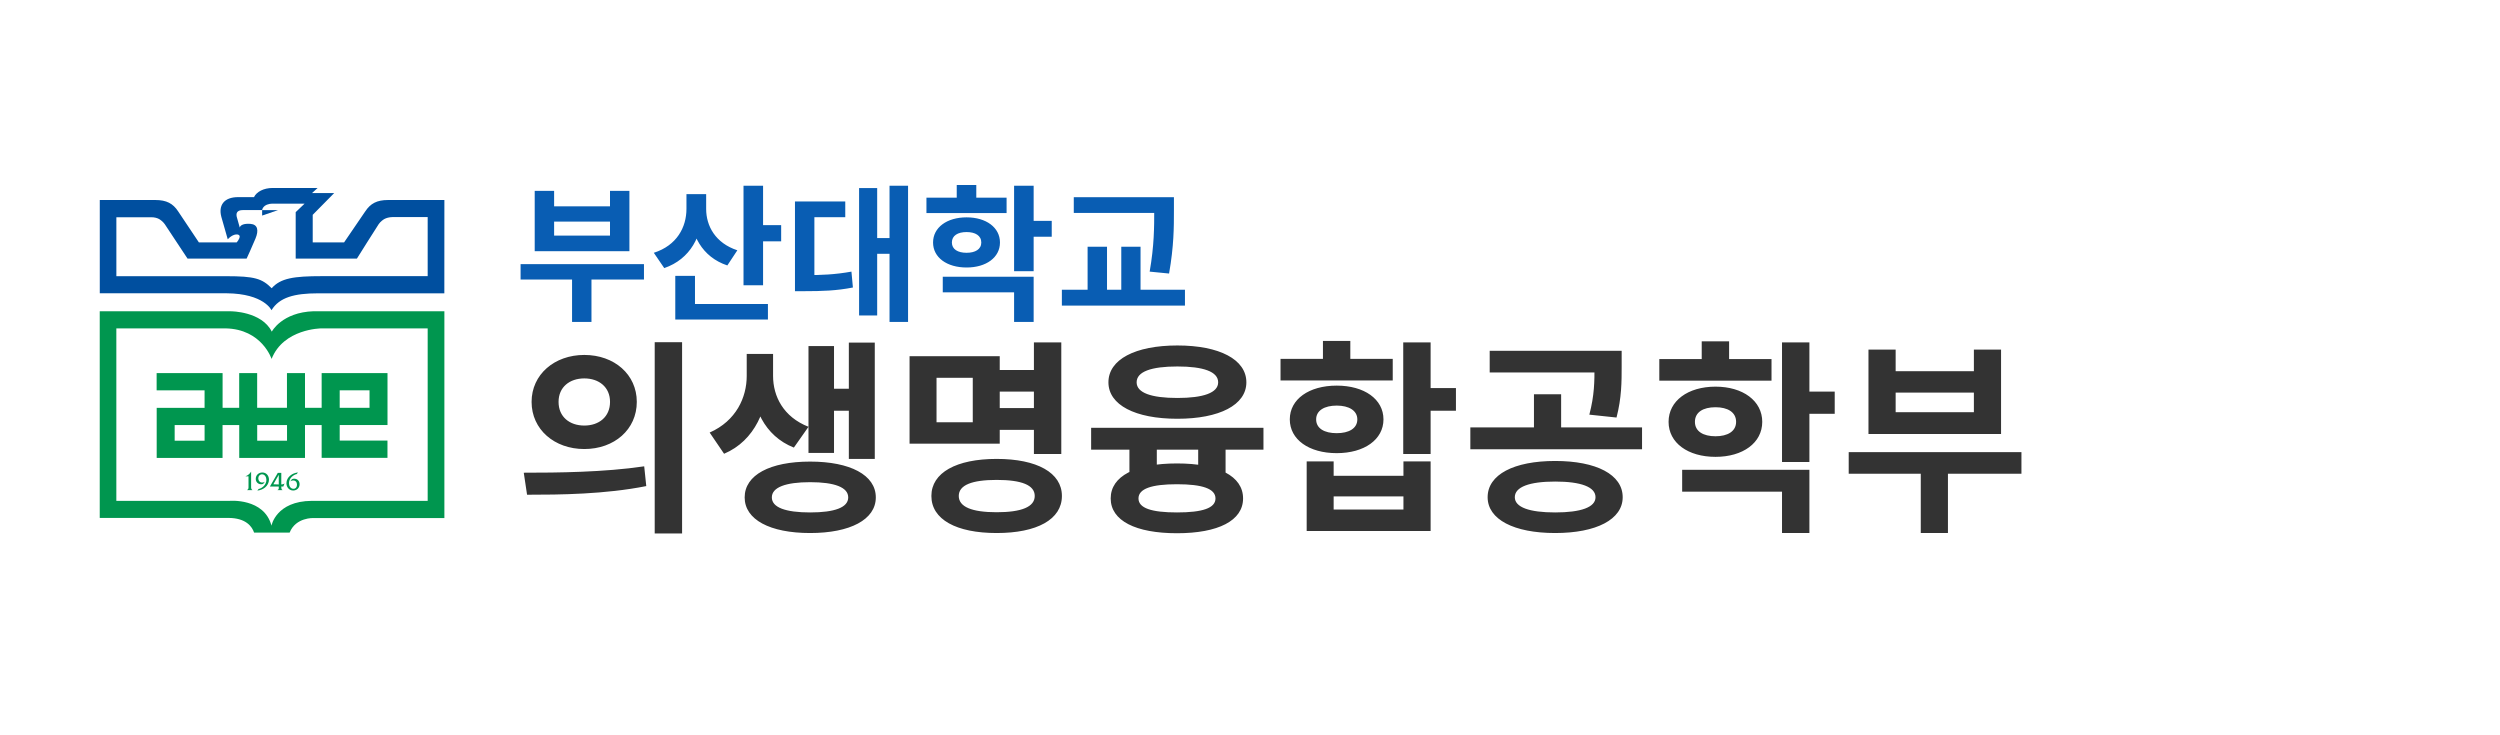 <svg width="170" height="50" viewBox="0 0 170 50" fill="none" xmlns="http://www.w3.org/2000/svg">
<rect width="170" height="50" fill="white"/>
<path d="M35.4 17.96H43.79V19.01H35.4V17.96ZM38.9 18.49H40.22V21.89H38.9V18.49ZM36.36 12.98H37.68V14.03H41.48V12.98H42.8V17.08H36.36V12.98ZM37.68 15.07V16.02H41.48V15.07H37.68ZM46.679 13.2H47.769V14.2C47.769 16.04 46.939 17.62 45.169 18.23L44.459 17.19C46.029 16.69 46.679 15.45 46.679 14.2V13.2ZM46.939 13.2H48.019V14.21C48.019 15.37 48.649 16.53 50.139 17.02L49.459 18.05C47.739 17.48 46.939 15.95 46.939 14.21V13.2ZM50.559 12.63H51.889V19.4H50.559V12.63ZM51.509 15.31H53.119V16.41H51.509V15.31ZM45.919 20.67H52.219V21.73H45.919V20.67ZM45.919 18.76H47.259V21.23H45.919V18.76ZM60.488 12.63H61.748V21.89H60.488V12.63ZM59.248 16.19H60.788V17.26H59.248V16.19ZM58.418 12.79H59.648V21.45H58.418V12.79ZM54.058 18.71H54.708C55.848 18.71 56.798 18.67 57.898 18.47L57.998 19.55C56.878 19.77 55.898 19.8 54.708 19.8H54.058V18.71ZM54.058 13.7H57.478V14.77H55.378V19.23H54.058V13.7ZM62.998 13.44H68.448V14.49H62.998V13.44ZM65.728 14.78C67.058 14.78 67.998 15.47 67.998 16.49C67.998 17.51 67.058 18.19 65.728 18.19C64.388 18.19 63.448 17.51 63.448 16.49C63.448 15.47 64.388 14.78 65.728 14.78ZM65.728 15.78C65.128 15.78 64.728 16.02 64.728 16.49C64.728 16.95 65.128 17.19 65.728 17.19C66.318 17.19 66.728 16.95 66.728 16.49C66.728 16.02 66.318 15.78 65.728 15.78ZM68.958 12.63H70.288V18.44H68.958V12.63ZM69.918 15.02H71.518V16.1H69.918V15.02ZM64.108 18.82H70.288V21.89H68.958V19.88H64.108V18.82ZM65.058 12.58H66.388V14.04H65.058V12.58ZM73.017 13.41H78.877V14.48H73.017V13.41ZM72.207 19.7H80.577V20.78H72.207V19.7ZM73.957 16.78H75.277V20.04H73.957V16.78ZM78.487 13.41H79.827V14.32C79.827 15.44 79.827 16.72 79.497 18.6L78.177 18.47C78.487 16.71 78.487 15.41 78.487 14.32V13.41ZM76.247 16.78H77.557V20.04H76.247V16.78Z" fill="#095DB3"/>
<path d="M39.732 24.136C41.776 24.136 43.302 25.466 43.302 27.328C43.302 29.204 41.776 30.534 39.732 30.534C37.702 30.534 36.148 29.204 36.148 27.328C36.148 25.466 37.702 24.136 39.732 24.136ZM39.732 25.732C38.738 25.732 37.982 26.32 37.982 27.328C37.982 28.35 38.738 28.938 39.732 28.938C40.726 28.938 41.482 28.35 41.482 27.328C41.482 26.32 40.726 25.732 39.732 25.732ZM44.52 23.268H46.382V36.274H44.52V23.268ZM35.84 33.642L35.616 32.144C37.898 32.144 41.076 32.116 43.806 31.71L43.946 33.054C41.132 33.614 38.08 33.642 35.84 33.642ZM50.777 24.066H52.233V25.564C52.233 27.762 51.351 29.96 49.237 30.856L48.257 29.414C50.063 28.616 50.777 27.02 50.777 25.564V24.066ZM51.113 24.066H52.569V25.564C52.569 26.95 53.269 28.35 54.977 29.022L53.983 30.436C51.967 29.638 51.113 27.678 51.113 25.564V24.066ZM57.721 23.296H59.485V31.206H57.721V23.296ZM56.167 26.432H58.225V27.93H56.167V26.432ZM54.977 23.534H56.713V30.8H54.977V23.534ZM55.089 31.388C57.805 31.388 59.555 32.298 59.555 33.824C59.555 35.336 57.805 36.246 55.089 36.246C52.359 36.246 50.637 35.336 50.637 33.824C50.637 32.298 52.359 31.388 55.089 31.388ZM55.089 32.788C53.423 32.788 52.485 33.138 52.485 33.824C52.485 34.51 53.423 34.846 55.089 34.846C56.755 34.846 57.679 34.51 57.679 33.824C57.679 33.138 56.755 32.788 55.089 32.788ZM67.59 25.158H70.894V26.628H67.59V25.158ZM67.59 27.748H70.95V29.232H67.59V27.748ZM70.306 23.282H72.168V30.87H70.306V23.282ZM61.85 24.22H67.982V30.17H61.85V24.22ZM66.148 25.69H63.684V28.714H66.148V25.69ZM67.772 31.206C70.516 31.206 72.21 32.144 72.21 33.726C72.21 35.322 70.516 36.246 67.772 36.246C65.028 36.246 63.334 35.322 63.334 33.726C63.334 32.144 65.028 31.206 67.772 31.206ZM67.772 32.634C66.092 32.634 65.196 32.984 65.196 33.726C65.196 34.468 66.092 34.832 67.772 34.832C69.466 34.832 70.362 34.468 70.362 33.726C70.362 32.984 69.466 32.634 67.772 32.634ZM76.801 29.974H78.663V32.522H76.801V29.974ZM81.477 29.974H83.339V32.522H81.477V29.974ZM74.197 29.092H85.915V30.576H74.197V29.092ZM80.035 31.514C82.835 31.514 84.529 32.368 84.529 33.894C84.529 35.406 82.835 36.26 80.035 36.26C77.221 36.26 75.527 35.406 75.527 33.894C75.527 32.368 77.221 31.514 80.035 31.514ZM80.035 32.928C78.299 32.928 77.417 33.236 77.417 33.894C77.417 34.552 78.299 34.846 80.035 34.846C81.771 34.846 82.653 34.552 82.653 33.894C82.653 33.236 81.771 32.928 80.035 32.928ZM80.063 23.492C82.919 23.492 84.753 24.444 84.753 25.998C84.753 27.538 82.919 28.476 80.063 28.476C77.193 28.476 75.373 27.538 75.373 25.998C75.373 24.444 77.193 23.492 80.063 23.492ZM80.063 24.92C78.285 24.92 77.291 25.27 77.291 25.998C77.291 26.712 78.285 27.062 80.063 27.062C81.827 27.062 82.835 26.712 82.835 25.998C82.835 25.27 81.827 24.92 80.063 24.92ZM95.42 23.282H97.282V30.87H95.42V23.282ZM96.54 26.39H99.004V27.93H96.54V26.39ZM88.854 31.374H90.688V32.354H95.434V31.374H97.282V36.106H88.854V31.374ZM90.688 33.754V34.65H95.434V33.754H90.688ZM87.076 24.402H94.706V25.872H87.076V24.402ZM90.898 26.222C92.774 26.222 94.076 27.146 94.076 28.518C94.076 29.89 92.774 30.814 90.898 30.814C89.008 30.814 87.706 29.89 87.706 28.518C87.706 27.146 89.008 26.222 90.898 26.222ZM90.898 27.58C90.058 27.58 89.498 27.916 89.498 28.518C89.498 29.134 90.058 29.456 90.898 29.456C91.724 29.456 92.298 29.134 92.298 28.518C92.298 27.916 91.724 27.58 90.898 27.58ZM89.96 23.184H91.822V25.228H89.96V23.184ZM105.751 31.346C108.551 31.346 110.343 32.27 110.343 33.81C110.343 35.322 108.551 36.246 105.751 36.246C102.951 36.246 101.159 35.322 101.159 33.81C101.159 32.27 102.951 31.346 105.751 31.346ZM105.751 32.746C104.001 32.746 103.007 33.11 103.007 33.81C103.007 34.496 104.001 34.846 105.751 34.846C107.501 34.846 108.495 34.496 108.495 33.81C108.495 33.11 107.501 32.746 105.751 32.746ZM101.299 23.856H109.503V25.326H101.299V23.856ZM99.983 29.064H111.659V30.548H99.983V29.064ZM104.309 26.81H106.157V29.442H104.309V26.81ZM108.425 23.856H110.273V24.92C110.273 25.942 110.273 27.048 109.923 28.392L108.075 28.196C108.425 26.866 108.425 25.928 108.425 24.92V23.856ZM112.833 24.416H120.463V25.886H112.833V24.416ZM116.655 26.292C118.517 26.292 119.833 27.258 119.833 28.686C119.833 30.114 118.517 31.066 116.655 31.066C114.779 31.066 113.463 30.114 113.463 28.686C113.463 27.258 114.779 26.292 116.655 26.292ZM116.655 27.692C115.815 27.692 115.255 28.028 115.255 28.686C115.255 29.33 115.815 29.666 116.655 29.666C117.481 29.666 118.055 29.33 118.055 28.686C118.055 28.028 117.481 27.692 116.655 27.692ZM121.177 23.282H123.039V31.416H121.177V23.282ZM122.521 26.628H124.761V28.14H122.521V26.628ZM114.387 31.948H123.039V36.246H121.177V33.432H114.387V31.948ZM115.717 23.212H117.579V25.256H115.717V23.212ZM125.712 30.744H137.458V32.214H125.712V30.744ZM130.612 31.486H132.46V36.246H130.612V31.486ZM127.056 23.772H128.904V25.242H134.224V23.772H136.072V29.512H127.056V23.772ZM128.904 26.698V28.028H134.224V26.698H128.904Z" fill="#333333"/>
<g clip-path="url(#clip0_4_74)">
<path d="M29.082 34.061L21.2 34.058C18.764 34.076 18.46 35.745 18.46 35.745C17.961 33.854 15.615 34.058 15.615 34.058H7.911V22.33H15.338C17.811 22.377 18.468 24.408 18.468 24.408C19.276 22.35 21.831 22.331 21.831 22.331L29.082 22.331V34.061H29.082ZM21.328 21.164C19.163 21.235 18.482 22.552 18.482 22.552C17.793 21.171 15.709 21.168 15.709 21.168H6.782V35.219H15.523C16.716 35.219 17.138 35.8 17.279 36.218H19.694C20.113 35.165 21.329 35.227 21.329 35.227H30.218V21.164H21.328V21.164Z" fill="#00964F"/>
<path d="M13.912 27.734H10.655V31.139H15.137V31.128H15.133V28.904H16.268V31.139H20.74V28.904H21.872V31.134H26.348V29.959H23.099V28.902H26.35V25.371H21.872V27.731H20.74V25.371H19.513V27.729H17.487V25.371H16.265V27.731H15.136V25.371H10.651V26.543H13.911V27.734H13.912ZM13.912 29.968H11.877V28.904H13.912V29.968ZM19.518 29.968H17.49V28.904H19.518V29.968ZM23.099 26.541H25.128V27.731H23.099V26.541Z" fill="#00964F"/>
<path d="M17.825 14.659L18.908 14.288H17.825V14.659Z" fill="#004F9F"/>
<path d="M15.486 16.271C15.885 15.838 16.299 15.894 16.299 16.077C16.299 16.261 16.093 16.483 16.093 16.483H13.524L12.117 14.377C11.766 13.835 11.315 13.601 10.571 13.601H6.785V19.943C9.087 19.942 14.749 19.938 15.414 19.943C17.963 19.968 18.462 21.095 18.462 21.095C18.996 20.218 20.025 19.947 21.611 19.946H30.215L30.218 13.601H26.378C25.639 13.601 25.188 13.835 24.837 14.377H24.835L23.398 16.483H21.265V14.608L22.725 13.128H21.219L21.599 12.782H18.546C17.931 12.782 17.447 13.042 17.272 13.404H16.197C15.209 13.404 14.849 13.982 15.05 14.742L15.486 16.271L15.486 16.271ZM29.081 18.778H21.894C19.978 18.778 19.084 18.913 18.474 19.6C17.818 18.94 17.307 18.781 15.389 18.781H7.913V14.773H10.263C10.495 14.767 10.689 14.824 10.816 14.893C10.91 14.948 11.079 15.068 11.203 15.242C11.36 15.468 12.752 17.585 12.752 17.585H16.77C16.77 17.585 17.143 16.783 17.372 16.223C17.608 15.658 17.526 15.261 17.029 15.223C16.61 15.189 16.347 15.293 16.303 15.471L16.125 14.839C16.017 14.518 16.093 14.285 16.524 14.285H17.825C17.825 14.299 17.851 13.848 18.567 13.848H20.712L20.107 14.426V17.585H24.27C24.27 17.585 25.596 15.468 25.751 15.242C25.872 15.068 26.042 14.947 26.138 14.893C26.263 14.824 26.459 14.766 26.69 14.761L29.082 14.762V18.778L29.081 18.778Z" fill="#004F9F"/>
<path d="M16.698 32.385C16.855 32.33 16.991 32.215 17.07 32.075H17.076V33.076C17.076 33.178 17.068 33.259 17.161 33.321V33.328H16.801V33.321C16.908 33.269 16.899 33.185 16.899 33.076V32.39H16.699V32.385L16.698 32.385Z" fill="#00964F"/>
<path d="M17.584 33.252C17.864 33.193 18.115 32.932 18.115 32.635C18.115 32.456 18.017 32.254 17.816 32.254C17.669 32.254 17.564 32.374 17.564 32.522C17.564 32.687 17.669 32.813 17.828 32.813C17.892 32.813 17.956 32.794 18.011 32.757L17.894 32.905C17.85 32.922 17.8 32.93 17.753 32.93C17.55 32.93 17.391 32.773 17.391 32.564C17.391 32.301 17.596 32.129 17.84 32.129C18.112 32.129 18.29 32.349 18.29 32.617C18.29 32.819 18.184 33.018 18.03 33.144C17.873 33.273 17.695 33.337 17.5 33.362L17.584 33.252H17.584Z" fill="#00964F"/>
<path d="M18.956 32.944C18.805 32.944 18.681 32.937 18.587 32.931L18.956 32.287V32.944V32.944ZM18.956 33.085V33.131C18.956 33.223 18.966 33.286 18.871 33.321V33.328H19.207V33.321C19.131 33.283 19.128 33.199 19.128 33.121V33.085H19.266L19.349 32.87C19.289 32.923 19.209 32.944 19.128 32.944V32.157H18.889L18.352 33.085H18.956L18.956 33.085Z" fill="#00964F"/>
<path d="M20.178 32.236C20.062 32.253 19.924 32.346 19.839 32.426C19.722 32.539 19.651 32.689 19.651 32.857C19.651 33.041 19.753 33.237 19.955 33.237C20.107 33.237 20.196 33.118 20.196 32.966C20.196 32.792 20.106 32.671 19.93 32.671C19.863 32.671 19.798 32.692 19.739 32.73L19.851 32.586C19.896 32.564 19.948 32.551 20.002 32.551C20.217 32.551 20.372 32.703 20.372 32.927C20.372 33.18 20.177 33.355 19.936 33.355C19.665 33.355 19.477 33.131 19.477 32.86C19.477 32.435 19.89 32.159 20.262 32.126L20.178 32.236L20.178 32.236Z" fill="#00964F"/>
</g>
<defs>
<clipPath id="clip0_4_74">
<rect width="25" height="25" fill="white" transform="translate(6 12)"/>
</clipPath>
</defs>
</svg>
